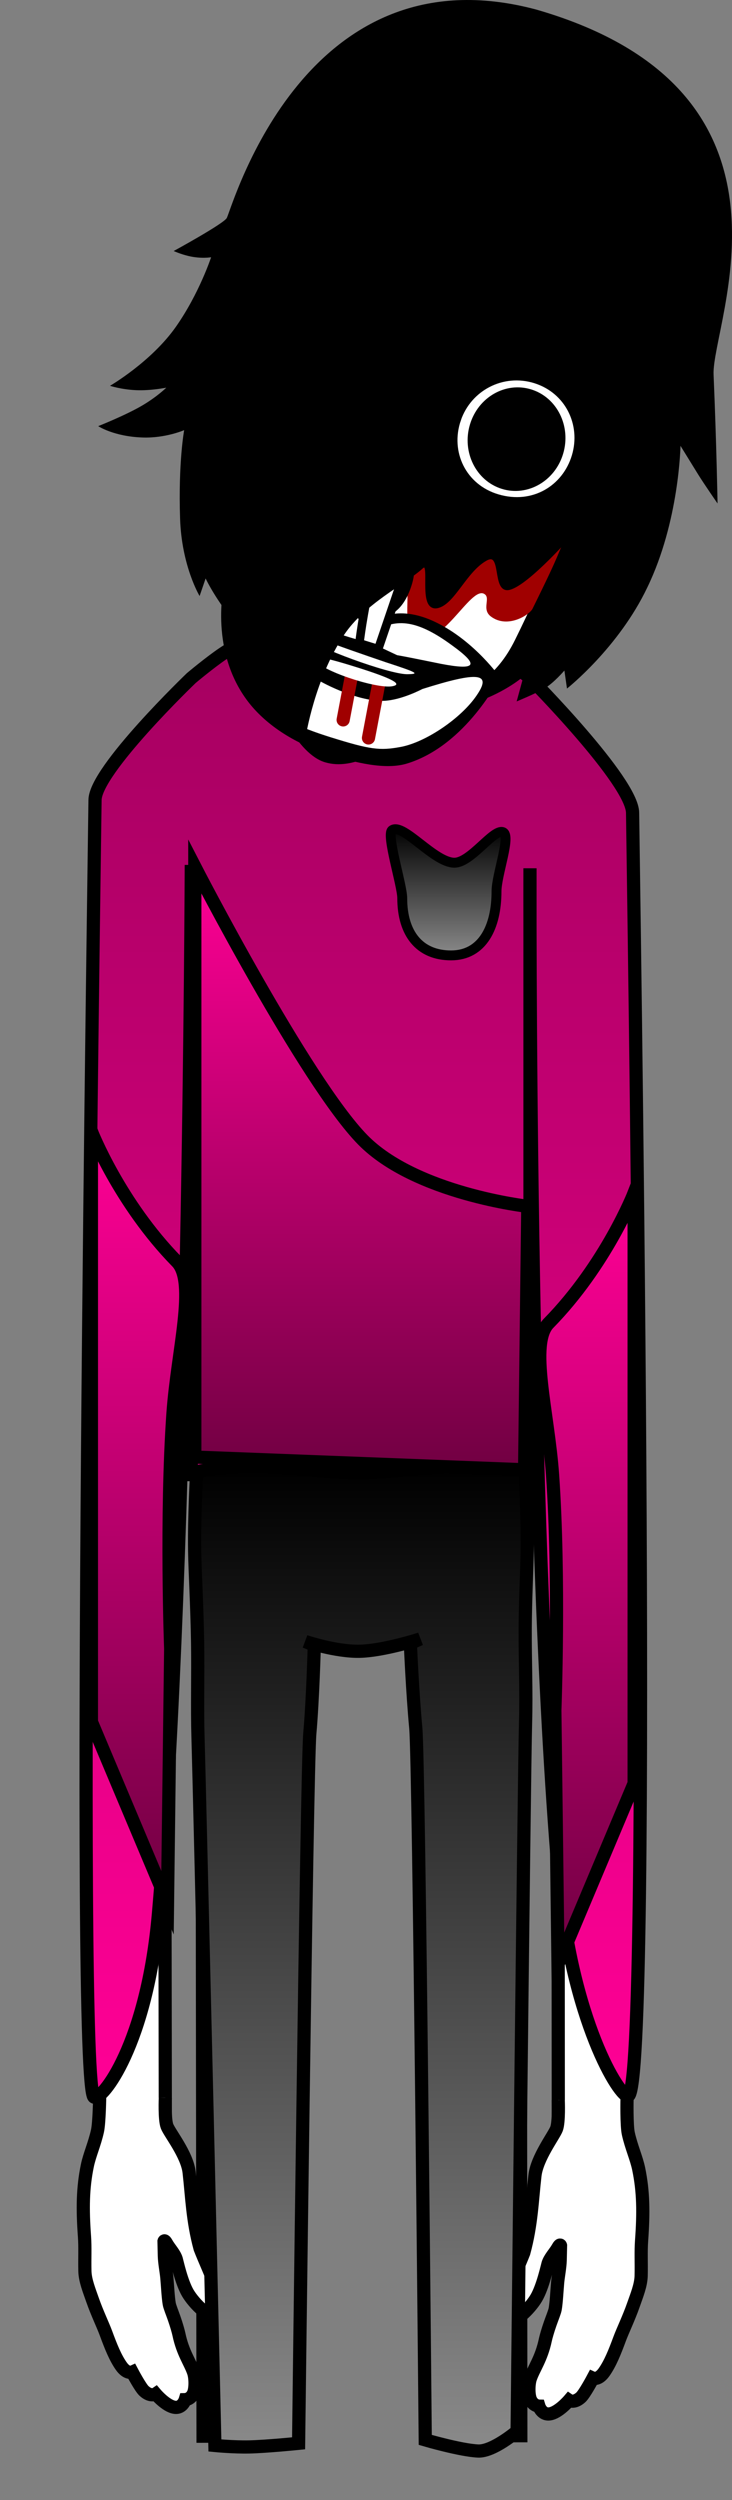 <svg version="1.1" xmlns="http://www.w3.org/2000/svg" xmlns:xlink="http://www.w3.org/1999/xlink" width="111.058" height="378.937" viewBox="0,0,111.058,378.937"><rect x="0" y="0" width="111.058" height="378.937" fill="#808080" stroke="none"/><defs><linearGradient x1="240.55" y1="42.479" x2="240.55" y2="264.154" gradientUnits="userSpaceOnUse" id="color-1"><stop offset="0" stop-color="#a50060"/><stop offset="1" stop-color="#ff0095"/></linearGradient><linearGradient x1="240.186" y1="168.459" x2="240.186" y2="317.767" gradientUnits="userSpaceOnUse" id="color-2"><stop offset="0" stop-color="#000000"/><stop offset="1" stop-color="#8a8a8a"/></linearGradient><linearGradient x1="240.245" y1="77.626" x2="240.245" y2="169.039" gradientUnits="userSpaceOnUse" id="color-3"><stop offset="0" stop-color="#ff0095"/><stop offset="1" stop-color="#710042"/></linearGradient><linearGradient x1="206.454" y1="117.748" x2="206.454" y2="234.661" gradientUnits="userSpaceOnUse" id="color-4"><stop offset="0" stop-color="#ff0095"/><stop offset="1" stop-color="#710042"/></linearGradient><linearGradient x1="274.482" y1="127.078" x2="274.482" y2="243.991" gradientUnits="userSpaceOnUse" id="color-5"><stop offset="0" stop-color="#ff0095"/><stop offset="1" stop-color="#710042"/></linearGradient><linearGradient x1="253.863" y1="71.657" x2="253.863" y2="91.07" gradientUnits="userSpaceOnUse" id="color-6"><stop offset="0" stop-color="#000000"/><stop offset="1" stop-color="#8a8a8a"/></linearGradient></defs><g transform="translate(-185.429,53.741)"><g data-paper-data="{&quot;isPaintingLayer&quot;:true}" fill-rule="nonzero" stroke-linejoin="miter" stroke-miterlimit="10" stroke-dasharray="" stroke-dashoffset="0" style="mix-blend-mode: normal"><path d="" data-paper-data="{&quot;index&quot;:null}" fill="#000000" stroke="none" stroke-width="1.5" stroke-linecap="butt"/><path d="" fill="#ffffff" stroke="none" stroke-width="0.5" stroke-linecap="butt"/><path d="" fill="#000000" stroke="none" stroke-width="0.5" stroke-linecap="butt"/><path d="" fill="#ff0000" stroke="none" stroke-width="0.5" stroke-linecap="butt"/><path d="" fill="#000000" stroke="none" stroke-width="0.5" stroke-linecap="butt"/><path d="" fill="#000000" stroke="none" stroke-width="0.5" stroke-linecap="butt"/><path d="" fill="#000000" stroke="none" stroke-width="0.5" stroke-linecap="butt"/><path d="" fill="#000000" stroke="none" stroke-width="0.5" stroke-linecap="butt"/><path d="" fill="#000000" stroke="none" stroke-width="0.5" stroke-linecap="butt"/><path d="" fill="#000000" stroke="none" stroke-width="0.5" stroke-linecap="butt"/><path d="M199.955,78.78c-0.055,-8.153 8.187,-36.761 40.202,-36.921c31.602,-0.158 39.857,29.487 39.849,36.897c-0.057,34.63 0.54,206.553 0.54,206.553l-10.401,-0l-0.14,-203.313c0,0 0.075,-3.099 -2.816,-3.154c-3.434,-0.065 -2.945,3.116 -2.945,3.116l0.205,233.489l-13.881,0.019c0,0 0.216,-117.839 -1.387,-120.787c-1.397,-2.569 -15.741,-3.027 -17.444,0.382c-1.382,2.765 -1.669,120.431 -1.669,120.431l-13.832,0.027l-0.305,-233.852c0,0 0.279,-2.919 -2.886,-2.934c-3.111,-0.015 -2.816,2.909 -2.816,2.909l0.306,202.41l-9.88,0.194c0,0 -0.579,-187.499 -0.699,-205.464z" fill="#ffffff" stroke="#000000" stroke-width="2" stroke-linecap="butt"/><path d="M255.345,92.735c-0.571,0 -1.034,-0.463 -1.034,-1.034c0,-0.571 0.463,-1.034 1.034,-1.034c0.571,0 1.034,0.463 1.034,1.034c0,0.571 -0.463,1.034 -1.034,1.034z" fill="#000000" stroke="none" stroke-width="1.5" stroke-linecap="butt"/><path d="M250.085,96.97c-4.463,-0.314 -6.552,-1.794 -6.17,-2.58c0.118,-0.242 2.846,1.064 6.97,1.305c6.409,0.375 8.51,-0.632 8.51,-0.632v1.346c0,0 -2.413,1.047 -9.311,0.561z" fill="#000000" stroke="#000000" stroke-width="0" stroke-linecap="butt"/><path d="M222.273,91.7c0,-0.571 0.463,-1.034 1.034,-1.034c0.571,0 1.034,0.463 1.034,1.034c0,0.571 -0.463,1.034 -1.034,1.034c-0.571,0 -1.034,-0.463 -1.034,-1.034z" fill="#000000" stroke="none" stroke-width="1.5" stroke-linecap="butt"/><path d="M228.567,96.97c-6.897,0.486 -9.311,-0.561 -9.311,-0.561v-1.346c0,0 2.101,1.007 8.51,0.632c4.124,-0.241 6.853,-1.547 6.97,-1.305c0.383,0.786 -1.706,2.266 -6.17,2.58z" fill="#000000" stroke="#000000" stroke-width="0" stroke-linecap="butt"/><path d="M239.847,153.522c-0.819,0 -1.483,-0.664 -1.483,-1.483c0,-0.819 0.664,-1.483 1.483,-1.483c0.819,0 1.483,0.664 1.483,1.483c0,0.819 -0.664,1.483 -1.483,1.483z" data-paper-data="{&quot;index&quot;:null}" fill="#000000" stroke="none" stroke-width="1.5" stroke-linecap="butt"/><path d="M210.515,264.229c0,0 -0.14,3.269 0.255,4.305c0.394,1.036 3.045,4.312 3.351,6.981c0.417,3.639 0.509,7.331 1.662,11.552c1.326,3.435 4.084,8.691 2.765,9.985c-1.098,1.077 -3.73,-1.707 -4.622,-3.232c-0.985,-1.684 -1.643,-4.772 -1.749,-5.123c-0.26,-0.866 -1.057,-1.661 -1.48,-2.427c-0.316,-0.572 -0.385,-0.299 -0.385,-0.299c0,0 0.012,0.663 0.05,2.19c0.026,1.071 0.297,2.411 0.382,3.36c0.103,1.16 0.188,2.924 0.361,3.937c0.076,0.443 0.442,1.317 0.752,2.207c0.338,0.97 0.621,1.959 0.717,2.416c0.588,2.81 1.706,4.248 2.224,5.759c0.286,0.833 0.318,2.51 -0.052,3.249c-0.441,0.88 -1.218,0.892 -1.218,0.892c0,0 -0.394,1.3 -1.567,1.162c-1.327,-0.156 -2.921,-2.032 -2.921,-2.032c0,0 -0.721,0.491 -1.747,-0.441c-0.565,-0.513 -1.81,-2.873 -1.81,-2.873c0,0 -0.782,0.352 -1.662,-0.908c-0.904,-1.294 -1.559,-2.927 -2.32,-4.994c-0.444,-1.206 -1.347,-3.06 -2.042,-5.055c-0.495,-1.424 -1.107,-2.92 -1.147,-4.305c-0.047,-1.923 0.054,-3.648 -0.064,-5.273c-0.306,-4.226 -0.262,-7.369 0.428,-10.724c0.341,-1.659 1.093,-3.264 1.543,-5.285c0.276,-1.238 0.335,-5.201 0.335,-5.201" fill="#ffffff" stroke="#000000" stroke-width="2" stroke-linecap="butt"/><path d="M280.561,264.385c0,0 -0.083,4.018 0.198,5.274c0.459,2.05 1.225,3.677 1.573,5.36c0.704,3.402 0.748,6.589 0.436,10.875c-0.12,1.648 -0.017,3.397 -0.065,5.347c-0.041,1.405 -0.664,2.922 -1.169,4.366c-0.708,2.024 -1.628,3.904 -2.081,5.127c-0.776,2.096 -1.444,3.752 -2.365,5.065c-0.897,1.278 -1.694,0.921 -1.694,0.921c0,0 -1.27,2.393 -1.845,2.914c-1.046,0.945 -1.78,0.447 -1.78,0.447c0,0 -1.625,1.902 -2.977,2.06c-1.196,0.14 -1.597,-1.179 -1.597,-1.179c0,0 -0.792,-0.012 -1.241,-0.904c-0.377,-0.75 -0.344,-2.45 -0.053,-3.295c0.528,-1.532 1.667,-2.99 2.267,-5.84c0.098,-0.464 0.386,-1.466 0.73,-2.45c0.316,-0.903 0.689,-1.789 0.767,-2.238c0.177,-1.027 0.263,-2.816 0.368,-3.993c0.086,-0.962 0.362,-2.321 0.389,-3.407c0.038,-1.549 0.051,-2.221 0.051,-2.221c0,0 -0.07,-0.277 -0.392,0.303c-0.432,0.777 -1.243,1.583 -1.509,2.462c-0.108,0.356 -0.779,3.488 -1.782,5.196c-0.909,1.547 -3.592,4.37 -4.711,3.277c-1.344,-1.312 1.466,-6.643 2.818,-10.126c1.175,-4.28 1.269,-8.025 1.694,-11.715c0.312,-2.707 2.87,-6.03 3.272,-7.08c0.402,-1.051 0.259,-4.366 0.259,-4.366" data-paper-data="{&quot;index&quot;:null}" fill="#ffffff" stroke="#000000" stroke-width="2" stroke-linecap="butt"/><path d="M214.451,169.767v-92.409c0,0 -0.313,105.389 -4.98,158.936c-1.735,19.902 -8.632,28.495 -9.772,27.825c-2.806,-1.652 0.148,-194.624 0.148,-196.588c0,-4.498 14.604,-18.498 14.604,-18.498c0,0 2.796,-2.353 4.869,-3.748c2.073,-1.395 5.409,-2.804 5.409,-2.804c0,0 -0.148,9.317 15.707,9.247c16.142,-0.072 13.984,-9.247 13.984,-9.247c0,0 4.092,1.52 6.448,2.947c2.356,1.427 4.971,3.605 4.971,3.605c0,0 15.566,15.679 15.566,20.447c0,2.339 3.104,192.975 -0.651,194.455c-1.174,0.463 -8.709,-11.375 -10.614,-33.816c-4.616,-54.376 -4.302,-152.254 -4.302,-152.254v91.905z" fill="url(#color-1)" stroke="#000000" stroke-width="2" stroke-linecap="butt"/><path d="M249.18,194.677c0,0 -5.523,1.788 -9.176,1.868c-3.654,0.08 -8.268,-1.485 -8.268,-1.485l1.379,0.563c0,0 -0.217,8.163 -0.681,13.377c-0.464,5.213 -1.703,107.598 -1.703,107.598c0,0 -4.878,0.492 -7.456,0.548c-2.45,0.053 -5.241,-0.221 -5.241,-0.221c0,0 -2.349,-100.246 -2.563,-107.303c-0.136,-4.486 0.014,-9.616 -0.062,-14.395c-0.091,-5.664 -0.399,-10.834 -0.447,-13.852c-0.083,-5.201 0.309,-12.042 0.309,-12.042c0,0 4.822,-0.98 9.993,-0.772c4.899,0.197 10.672,0.958 14.582,0.949c3.869,-0.009 9.614,-0.787 14.58,-1.001c5.49,-0.237 10.653,0.463 10.653,0.463c0,0 0.404,7.154 0.332,12.531c-0.034,2.514 -0.281,7.217 -0.3,11.695c-0.019,4.73 0.188,9.296 0.055,14.122c-0.227,8.252 -1.283,107.445 -1.283,107.445c0,0 -3.621,3.095 -5.902,3.001c-2.634,-0.108 -8.034,-1.687 -8.034,-1.687c0,0 -0.931,-102.543 -1.438,-107.925c-0.507,-5.382 -0.821,-12.807 -0.821,-12.807z" fill="url(#color-2)" stroke="#000000" stroke-width="2" stroke-linecap="butt"/><path d="M227.784,325.196h13.823z" fill="#1c8d26" stroke="none" stroke-width="0" stroke-linecap="butt"/><path d="M255.338,325.196h-13.823z" fill="#17721e" stroke="none" stroke-width="0" stroke-linecap="butt"/><path d="M255.245,325.196h13.823z" fill="#125a18" stroke="none" stroke-width="0" stroke-linecap="butt"/><path d="M282.799,325.196h-13.823z" fill="#0c3d10" stroke="none" stroke-width="0" stroke-linecap="butt"/><path d="M282.602,325.196h13.823z" fill="#07250a" stroke="none" stroke-width="0" stroke-linecap="butt"/><path d="" fill="#5a5a5a" stroke="none" stroke-width="0" stroke-linecap="butt"/><path d="" fill="#3f3f3f" stroke="none" stroke-width="0" stroke-linecap="butt"/><path d="" fill="#2a2a2a" stroke="none" stroke-width="0" stroke-linecap="butt"/><path d="" fill="#191919" stroke="none" stroke-width="0" stroke-linecap="butt"/><path d="" fill="#0c0c0c" stroke="none" stroke-width="0" stroke-linecap="butt"/><path d="M228.078,325.196h-14.649z" fill="#21a42c" stroke="none" stroke-width="0" stroke-linecap="butt"/><path d="" fill="#727272" stroke="none" stroke-width="0" stroke-linecap="butt"/><path d="M199.784,325.196h13.823z" fill="#26bc32" stroke="none" stroke-width="0" stroke-linecap="butt"/><path d="" fill="#8a8a8a" stroke="none" stroke-width="0" stroke-linecap="butt"/><path d="M185.429,325.196h14.649z" fill="#2ad138" stroke="none" stroke-width="0" stroke-linecap="butt"/><path d="" fill="#9e9e9e" stroke="none" stroke-width="0" stroke-linecap="butt"/><path d="M214.986,167.115v-89.489c0,0 16.741,32.492 25.488,41.406c8.031,8.184 25.03,10.074 25.03,10.074l-0.481,39.933z" fill="url(#color-3)" stroke="#000000" stroke-width="2" stroke-linecap="butt"/><path d="M199.298,207.237v-89.489c0,0 4.231,10.842 12.979,19.755c3.02,3.078 0.062,13.519 -0.602,22.948c-1.102,15.642 -0.349,35.72 -0.349,35.72l-0.481,38.49z" fill="url(#color-4)" stroke="#000000" stroke-width="2" stroke-linecap="butt"/><path d="M270.091,243.991l-0.481,-38.49c0,0 0.753,-20.078 -0.349,-35.72c-0.664,-9.429 -3.622,-19.87 -0.602,-22.948c8.747,-8.914 12.979,-19.755 12.979,-19.755v89.489z" data-paper-data="{&quot;index&quot;:null}" fill="url(#color-5)" stroke="#000000" stroke-width="2" stroke-linecap="butt"/><g><path d="M211.779,-15.692c0,0 7.683,-4.186 8.069,-5.028c1.01,-2.21 12.024,-40.922 46.967,-31.564c42.915,12.39 26.547,47.606 26.876,55.317c0.45,10.573 0.604,19.54 0.604,19.54c0,0 -2.02,-2.915 -2.947,-4.406c-0.864,-1.391 -2.677,-4.335 -2.677,-4.335c0,0 -0.186,11.45 -5.024,21.446c-4.368,9.18 -12.196,15.347 -12.196,15.347l-0.392,-2.733c0,0 -1.644,1.931 -3.074,2.746c-1.431,0.815 -4.168,1.937 -4.168,1.937l1.036,-3.796c0,0 -10.086,9.103 -26.558,3.795c-15.499,-5.126 -21.667,-18.641 -21.667,-18.641l-0.916,2.666c0,0 -2.722,-4.512 -2.96,-11.721c-0.285,-8.592 0.619,-13.423 0.619,-13.423c0,0 -2.81,1.234 -6.303,1.117c-4.376,-0.147 -6.74,-1.722 -6.74,-1.722c0,0 4.271,-1.688 6.781,-3.187c2.236,-1.335 3.552,-2.646 3.552,-2.646c0,0 -2.342,0.475 -4.534,0.383c-2.287,-0.096 -4.011,-0.662 -4.011,-0.662c0,0 6.28,-3.64 10.014,-8.966c3.526,-5.028 5.329,-10.521 5.329,-10.521c0,0 -1.501,0.267 -3.422,-0.185c-1.218,-0.286 -2.257,-0.759 -2.257,-0.759z" fill="#000000" stroke="none" stroke-width="1.5" stroke-linecap="butt"/><path d="M224.379,0.836c1.661,-7.592 5.523,-17.353 5.523,-17.353c0,0 3.27,0.976 14.245,0.953c8.431,-0.017 22.505,-3.521 22.505,-3.521c0,0 -2.975,2.413 -4.608,3.521c-1.736,1.178 -5.198,3.451 -5.198,3.451c0,0 7.993,0.642 15.452,-0.433c9.257,-1.04 11.954,-2.998 13.764,-0.808c2.136,2.584 -6.047,23.893 -8.031,29.455c-2.122,5.642 -5.301,8.909 -6.807,11.798c-1.506,2.889 -2.252,6.121 -6.972,15.66c-2.945,5.953 -6.682,7.838 -14.017,11.926c-7.335,4.088 -11.455,6.712 -15.258,5.601c-3.66,-1.07 -6.989,-7.855 -10.163,-14.721c-3.38,-7.311 -5.907,-11.273 -4.689,-18.302c1.097,-6.331 2.263,-10.313 3.552,-15.849c0.942,-4.046 -0.205,-7.232 0.702,-11.378z" fill="#ffffff" stroke="#000000" stroke-width="1.5" stroke-linecap="butt"/><path d="M271.225,27.899c-1.506,2.889 -0.281,1.089 -5,10.628c-0.448,0.905 -3.755,3.078 -6.302,1.19c-1.507,-1.118 0.04,-2.835 -1.036,-3.445c-2.129,-1.208 -6.601,8.769 -10.471,6.323c-2.563,-1.62 0.249,-8.908 -2.479,-7.387c0,0 -4.608,4.704 -1.577,-9.064c1.997,-9.069 28.37,-1.134 26.865,1.755z" fill="#a00000" stroke="none" stroke-width="0" stroke-linecap="butt"/><path d="M241.849,39.02c-0.987,-0.308 -2.391,-4.373 -1.99,-6.587c0.358,-1.981 2.417,-3.502 4.778,-2.765c2.361,0.738 3.865,1.753 2.579,5.464c-1.091,3.149 -3.006,4.625 -5.367,3.888z" fill="#ffffff" stroke="#000000" stroke-width="1.15" stroke-linecap="butt"/><path d="M261.277,48.928c0,0 -5.117,10.333 -14.122,13.069c-3.194,0.97 -7.753,-0.06 -12.26,-1.542c-5.636,-1.852 -9.677,-4.903 -12.048,-8.137c-5.808,-7.922 -3.349,-17.864 -3.349,-17.864c0,0 7.007,-2.861 14.247,-0.95c5.086,1.251 8.168,7.118 8.168,7.118c0,0 3.378,-3.168 9.83,0.048c5.792,2.887 9.534,8.256 9.534,8.256z" fill="#000000" stroke="none" stroke-width="0" stroke-linecap="butt"/><path d="M254.033,44.093c4.166,3.012 3.692,3.823 -1.724,2.78c-1.92,-0.383 -5.153,-1.061 -6.628,-1.305l-5.749,-2.71l1.53,-0.456c3.506,-2.265 6.551,-2.744 12.57,1.691z" data-paper-data="{&quot;noHover&quot;:false,&quot;origItem&quot;:[&quot;Path&quot;,{&quot;applyMatrix&quot;:true,&quot;segments&quot;:[[[429.93415,305.67568],[0,-1.32458],[0,0]],[429.93415,306.54352],[[430.95759,306.42172],[0,0],[0.54688,-0.07612]],[[433.27009,306.14766],[-0.71874,0.07614],[2.02344,-0.22838]],[[433.57477,305.0743],[1.78908,0.60138],[-2.59374,-0.89828]]],&quot;closed&quot;:true,&quot;fillColor&quot;:[0,0,0]}]}" fill="#ffffff" stroke="none" stroke-width="0.5" stroke-linecap="butt"/><path d="M227.519,34.536c5.485,0.588 8.176,1.436 10.337,3.237c1.02,0.881 3.818,4.645 3.823,5.296c0.076,0.933 -2.759,-0.077 -4.903,-0.747c-3.338,-1.043 -10.497,-5.095 -12.05,-6.857c-1.119,-1.216 -0.878,-1.297 2.793,-0.929z" data-paper-data="{&quot;noHover&quot;:false,&quot;origItem&quot;:[&quot;Path&quot;,{&quot;applyMatrix&quot;:true,&quot;segments&quot;:[[[423.38725,304.62518],[0,0],[-1.33594,0.27406]],[[422.50443,305.22658],[-0.52342,-0.30452],[0.73438,0.44914]],[[427.29349,306.2695],[-1.28906,0],[0.82812,0]],[[428.16849,305.87364],[0.125,0.31974],[-0.07032,-0.22838]],[[428.02787,305.24942],[0,0.1218],[0,-0.15224]],[[427.19193,304.6252],[0.45312,0.19792],[-0.95312,-0.39586]],[[423.38725,304.6252],[2,-0.39586],[0,0]]],&quot;closed&quot;:true,&quot;fillColor&quot;:[0,0,0]}]}" fill="#ffffff" stroke="none" stroke-width="0.5" stroke-linecap="butt"/><path d="M221.269,35.124c0.202,0.063 1.511,1.197 2.452,2.119c0.875,0.923 3.477,4.033 5.774,6.937c0,0 1.938,3.843 4.132,5.124c2.194,1.281 6.773,3.311 10.088,3.178c2.639,-0.106 5.796,-1.787 5.796,-1.787c8.544,-2.7 10.595,-2.449 8.221,0.988c-2.295,3.396 -7.684,7.095 -11.541,7.796c-3.136,0.579 -4.592,0.404 -10.58,-1.466c-10.114,-3.159 -12.722,-6.22 -14.237,-16.045c-0.598,-4.3 -0.651,-7.015 -0.105,-6.844z" data-paper-data="{&quot;noHover&quot;:false,&quot;origItem&quot;:[&quot;Path&quot;,{&quot;applyMatrix&quot;:true,&quot;segments&quot;:[[[421.23883,305.52346],[0,0],[-0.21094,0]],[[422.00445,307.89096],[-0.66406,-1.44638],[1.57032,3.28862]],[[428.62163,311.8571],[-3.90624,0],[2.3125,0]],[[432.43413,311.2557],[-1.04688,0.54812],[1.28906,-0.6699]],[[435.67631,307.32002],[-0.45312,1.44638],[0.47656,-1.46922]],[[432.86381,307.83768],[2.73438,-1.88792],[0,0]],[431.00443,309.13942],[426.91069,309.13942],[[424.91069,307.73872],[0,0],[-1.11718,-0.76886]],[[422.14507,305.91932],[0.40624,0.22838],[-0.42968,-0.22076]],[[421.23883,305.52348],[0.07812,0],[0,0]]],&quot;closed&quot;:true,&quot;fillColor&quot;:[0,0,0]}]}" fill="#ffffff" stroke="none" stroke-width="0.5" stroke-linecap="butt"/><path d="M254.417,9.477c0,0 -1.106,4.069 -2.156,7.252c-2.079,6.303 -9.453,27.921 -9.453,27.921l-2.851,-0.881c0,0 0.499,-4.485 1.808,-10c1.773,-7.465 4.512,-16.711 5.225,-20.202c0.676,-3.309 0.877,-6.081 0.877,-6.081" fill="#ffffff" stroke="#000000" stroke-width="1.3" stroke-linecap="round"/><path d="M241.335,58.111l1.555,-8.201" fill="none" stroke="#a00000" stroke-width="2" stroke-linecap="round"/><path d="M237.492,55.374l1.329,-7.008" fill="none" stroke="#a00000" stroke-width="2" stroke-linecap="round"/><path d="M245.074,50.25c-2.032,0.512 -9.711,-1.886 -11.603,-3.625c-1.308,-1.101 -0.199,-1.19 5.91,0.718c5.846,1.826 6.995,2.62 5.693,2.906z" data-paper-data="{&quot;noHover&quot;:false,&quot;origItem&quot;:[&quot;Path&quot;,{&quot;applyMatrix&quot;:true,&quot;segments&quot;:[[[428.84035,307.89094],[2.25782,0],[-2.35938,0]],[[426.77003,308.18782],[-0.57812,-0.2436],[0.85156,0.40346]],[[431.05129,308.18782],[-0.66408,0.40346],[0.42968,-0.2436]]],&quot;closed&quot;:true,&quot;fillColor&quot;:[0,0,0]}]}" fill="#ffffff" stroke="none" stroke-width="0.5" stroke-linecap="butt"/><path d="M243.941,46.631c4.837,1.576 5.255,1.806 3.217,1.819c-2.819,-0.036 -13.836,-4.067 -15.711,-5.714c-1.057,-0.98 -0.568,-0.981 2.534,0.334c2.105,0.874 6.89,2.514 9.961,3.56z" data-paper-data="{&quot;noHover&quot;:false,&quot;origItem&quot;:[&quot;Path&quot;,{&quot;applyMatrix&quot;:true,&quot;segments&quot;:[[[426.57475,306.89362],[0.83594,0.07614],[-1.23438,-0.1218]],[[425.64507,307.04588],[-0.47656,-0.22838],[0.83594,0.37302]],[[431.59819,307.31992],[-1,0.2969],[0.71876,-0.22838]],[[430.27007,307.04588],[1.875,0.02282],[-1.19532,-0.03046]]],&quot;closed&quot;:true,&quot;fillColor&quot;:[0,0,0]}]}" fill="#ffffff" stroke="none" stroke-width="0.5" stroke-linecap="butt"/><path d="M228.567,-19.647l67.082,4.051l-23.331,42.536c0,0 -6.768,7.766 -9.621,8.484c-2.455,0.618 -0.794,-5.942 -3.557,-4.414c-3.112,1.722 -4.862,6.533 -7.279,7.164c-3.027,0.79 -0.578,-7.64 -2.487,-5.922c-2.704,2.433 -8.749,5.286 -11.963,10.116c-4.488,6.744 -5.83,15.442 -5.83,15.442c0,0 -6.218,-2.569 -7.823,-5.471c-2.274,-4.109 -4.527,-16.849 -4.527,-16.849l6.358,-40.943z" fill="#000000" stroke="#000000" stroke-width="0.5" stroke-linecap="round"/><path d="M254.678,9.767c1.677,-4.912 6.94,-7.684 12.02,-6.097c5.08,1.587 7.656,6.803 6.173,11.78c-1.484,4.978 -6.463,8.069 -12.038,6.407c-5.303,-1.582 -7.906,-6.959 -6.154,-12.09z" fill="#ffffff" stroke="#000000" stroke-width="1.4" stroke-linecap="butt"/><path d="M256.726,10.613c1.24,-4.16 5.412,-6.543 9.317,-5.323c3.906,1.22 6.067,5.581 4.826,9.741c-1.24,4.16 -5.412,6.543 -9.317,5.323c-3.906,-1.22 -6.067,-5.581 -4.826,-9.741z" fill="#000000" stroke="none" stroke-width="1.5" stroke-linecap="butt"/></g><path d="M260.759,81.364c0,5.361 -2.1,9.706 -6.896,9.706c-4.796,0 -7.407,-3.324 -7.407,-8.684c0,-1.944 -2.486,-9.69 -1.52,-10.309c1.698,-1.088 6.381,4.945 9.438,4.945c2.497,0 5.887,-5.129 7.338,-4.637c1.336,0.453 -0.953,6.41 -0.953,8.979z" fill="url(#color-6)" stroke="#000000" stroke-width="1.5" stroke-linecap="butt"/></g></g></svg>
